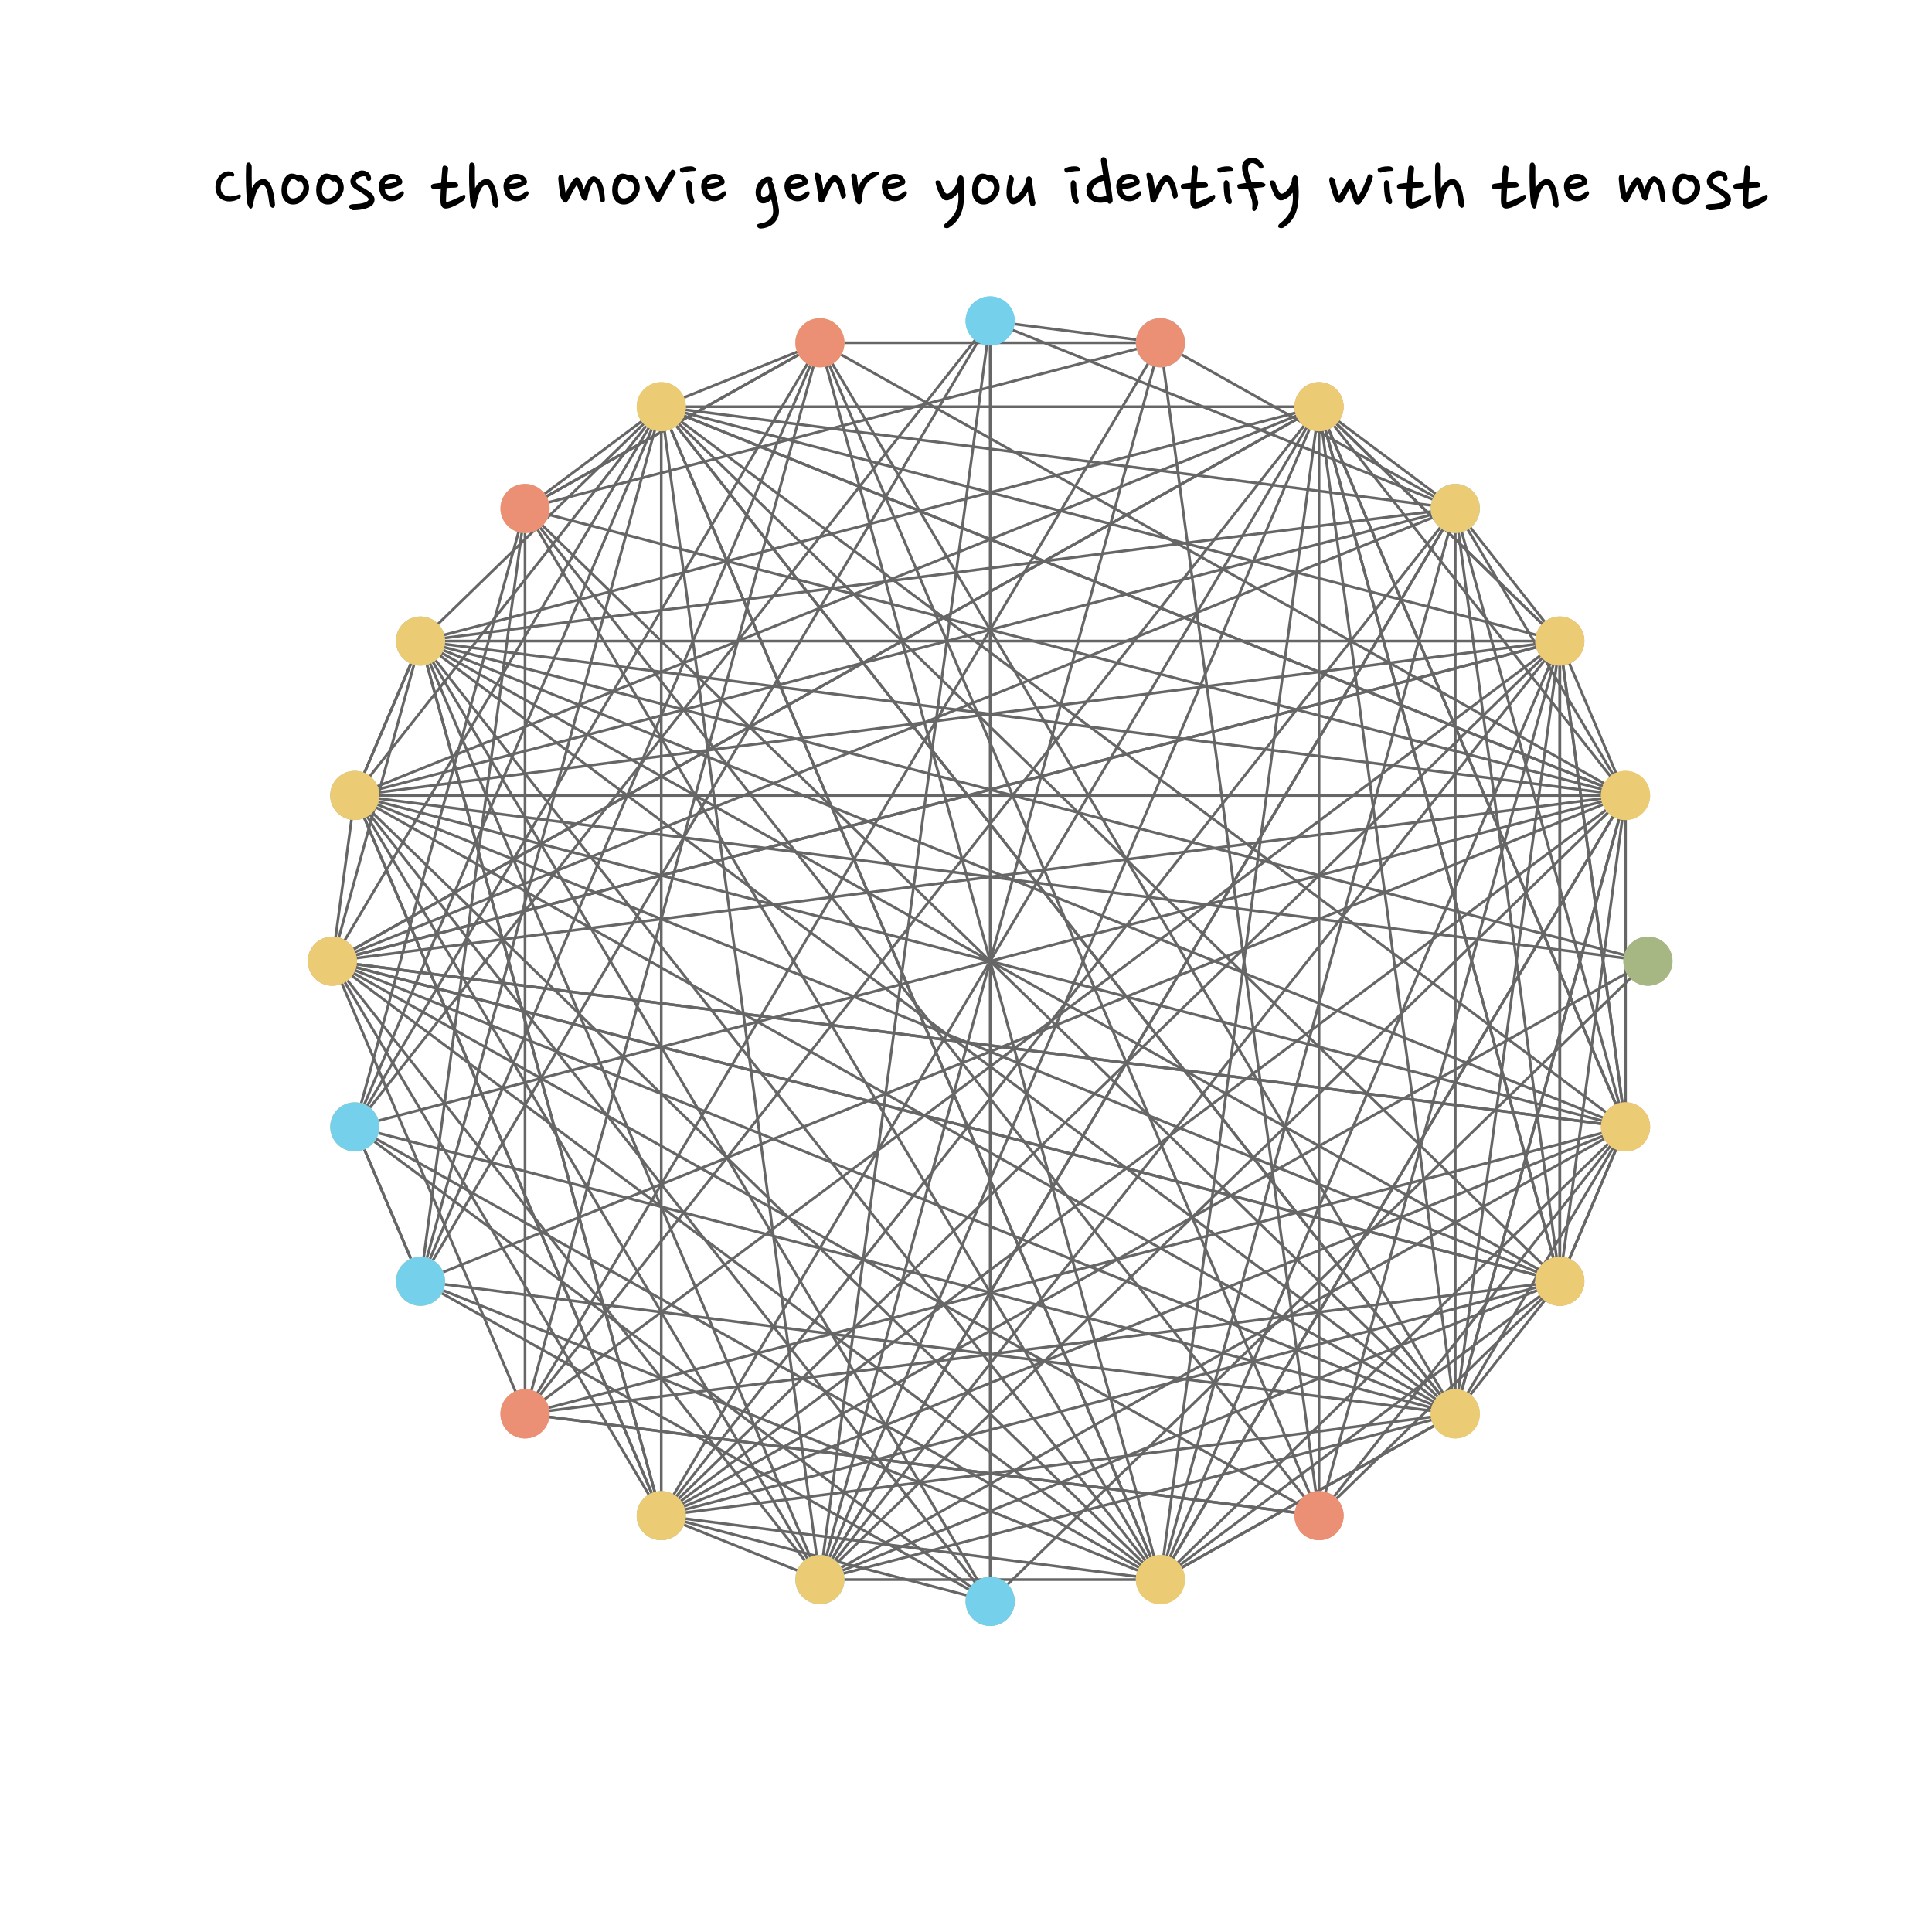<?xml version="1.0" encoding="utf-8" standalone="no"?>
<!DOCTYPE svg PUBLIC "-//W3C//DTD SVG 1.1//EN"
  "http://www.w3.org/Graphics/SVG/1.1/DTD/svg11.dtd">
<!-- Created with matplotlib (https://matplotlib.org/) -->
<svg height="720pt" version="1.1" viewBox="0 0 720 720" width="720pt" xmlns="http://www.w3.org/2000/svg" xmlns:xlink="http://www.w3.org/1999/xlink">
 <defs>
  <style type="text/css">
*{stroke-linecap:butt;stroke-linejoin:round;}
  </style>
 </defs>
 <g id="figure_1">
  <g id="patch_1">
   <path d="M 0 720 
L 720 720 
L 720 0 
L 0 0 
z
" style="fill:none;"/>
  </g>
  <g id="axes_1">
   <g id="LineCollection_1">
    <path clip-path="url(#pc8fef98924)" d="M 614.136 358.2 
L 246.432 564.83 
" style="fill:none;stroke:#666666;"/>
    <path clip-path="url(#pc8fef98924)" d="M 614.136 358.2 
L 156.706 238.902 
" style="fill:none;stroke:#666666;"/>
    <path clip-path="url(#pc8fef98924)" d="M 614.136 358.2 
L 132.216 296.447 
" style="fill:none;stroke:#666666;"/>
    <path clip-path="url(#pc8fef98924)" d="M 614.136 358.2 
L 369 596.795 
" style="fill:none;stroke:#666666;"/>
    <path clip-path="url(#pc8fef98924)" d="M 605.784 296.447 
L 432.446 588.665 
" style="fill:none;stroke:#666666;"/>
    <path clip-path="url(#pc8fef98924)" d="M 605.784 296.447 
L 542.338 526.912 
" style="fill:none;stroke:#666666;"/>
    <path clip-path="url(#pc8fef98924)" d="M 605.784 296.447 
L 305.554 127.735 
" style="fill:none;stroke:#666666;"/>
    <path clip-path="url(#pc8fef98924)" d="M 605.784 296.447 
L 246.432 151.57 
" style="fill:none;stroke:#666666;"/>
    <path clip-path="url(#pc8fef98924)" d="M 605.784 296.447 
L 195.662 189.488 
" style="fill:none;stroke:#666666;"/>
    <path clip-path="url(#pc8fef98924)" d="M 605.784 296.447 
L 132.216 419.953 
" style="fill:none;stroke:#666666;"/>
    <path clip-path="url(#pc8fef98924)" d="M 605.784 296.447 
L 156.706 477.498 
" style="fill:none;stroke:#666666;"/>
    <path clip-path="url(#pc8fef98924)" d="M 581.294 238.902 
L 491.568 151.57 
" style="fill:none;stroke:#666666;"/>
    <path clip-path="url(#pc8fef98924)" d="M 581.294 238.902 
L 581.294 477.498 
" style="fill:none;stroke:#666666;"/>
    <path clip-path="url(#pc8fef98924)" d="M 581.294 238.902 
L 605.784 419.953 
" style="fill:none;stroke:#666666;"/>
    <path clip-path="url(#pc8fef98924)" d="M 581.294 238.902 
L 491.568 564.83 
" style="fill:none;stroke:#666666;"/>
    <path clip-path="url(#pc8fef98924)" d="M 581.294 238.902 
L 123.864 358.2 
" style="fill:none;stroke:#666666;"/>
    <path clip-path="url(#pc8fef98924)" d="M 581.294 238.902 
L 195.662 526.912 
" style="fill:none;stroke:#666666;"/>
    <path clip-path="url(#pc8fef98924)" d="M 542.338 189.488 
L 305.554 588.665 
" style="fill:none;stroke:#666666;"/>
    <path clip-path="url(#pc8fef98924)" d="M 542.338 189.488 
L 432.446 127.735 
" style="fill:none;stroke:#666666;"/>
    <path clip-path="url(#pc8fef98924)" d="M 542.338 189.488 
L 369 119.605 
" style="fill:none;stroke:#666666;"/>
    <path clip-path="url(#pc8fef98924)" d="M 491.568 151.57 
L 491.568 564.83 
" style="fill:none;stroke:#666666;"/>
    <path clip-path="url(#pc8fef98924)" d="M 491.568 151.57 
L 581.294 477.498 
" style="fill:none;stroke:#666666;"/>
    <path clip-path="url(#pc8fef98924)" d="M 491.568 151.57 
L 605.784 419.953 
" style="fill:none;stroke:#666666;"/>
    <path clip-path="url(#pc8fef98924)" d="M 491.568 151.57 
L 123.864 358.2 
" style="fill:none;stroke:#666666;"/>
    <path clip-path="url(#pc8fef98924)" d="M 491.568 151.57 
L 195.662 526.912 
" style="fill:none;stroke:#666666;"/>
    <path clip-path="url(#pc8fef98924)" d="M 432.446 127.735 
L 305.554 588.665 
" style="fill:none;stroke:#666666;"/>
    <path clip-path="url(#pc8fef98924)" d="M 432.446 127.735 
L 369 119.605 
" style="fill:none;stroke:#666666;"/>
    <path clip-path="url(#pc8fef98924)" d="M 369 119.605 
L 305.554 588.665 
" style="fill:none;stroke:#666666;"/>
    <path clip-path="url(#pc8fef98924)" d="M 305.554 127.735 
L 432.446 588.665 
" style="fill:none;stroke:#666666;"/>
    <path clip-path="url(#pc8fef98924)" d="M 305.554 127.735 
L 542.338 526.912 
" style="fill:none;stroke:#666666;"/>
    <path clip-path="url(#pc8fef98924)" d="M 305.554 127.735 
L 246.432 151.57 
" style="fill:none;stroke:#666666;"/>
    <path clip-path="url(#pc8fef98924)" d="M 305.554 127.735 
L 195.662 189.488 
" style="fill:none;stroke:#666666;"/>
    <path clip-path="url(#pc8fef98924)" d="M 305.554 127.735 
L 132.216 419.953 
" style="fill:none;stroke:#666666;"/>
    <path clip-path="url(#pc8fef98924)" d="M 305.554 127.735 
L 156.706 477.498 
" style="fill:none;stroke:#666666;"/>
    <path clip-path="url(#pc8fef98924)" d="M 246.432 151.57 
L 432.446 588.665 
" style="fill:none;stroke:#666666;"/>
    <path clip-path="url(#pc8fef98924)" d="M 246.432 151.57 
L 542.338 526.912 
" style="fill:none;stroke:#666666;"/>
    <path clip-path="url(#pc8fef98924)" d="M 246.432 151.57 
L 195.662 189.488 
" style="fill:none;stroke:#666666;"/>
    <path clip-path="url(#pc8fef98924)" d="M 246.432 151.57 
L 132.216 419.953 
" style="fill:none;stroke:#666666;"/>
    <path clip-path="url(#pc8fef98924)" d="M 246.432 151.57 
L 156.706 477.498 
" style="fill:none;stroke:#666666;"/>
    <path clip-path="url(#pc8fef98924)" d="M 195.662 189.488 
L 432.446 588.665 
" style="fill:none;stroke:#666666;"/>
    <path clip-path="url(#pc8fef98924)" d="M 195.662 189.488 
L 542.338 526.912 
" style="fill:none;stroke:#666666;"/>
    <path clip-path="url(#pc8fef98924)" d="M 195.662 189.488 
L 132.216 419.953 
" style="fill:none;stroke:#666666;"/>
    <path clip-path="url(#pc8fef98924)" d="M 195.662 189.488 
L 156.706 477.498 
" style="fill:none;stroke:#666666;"/>
    <path clip-path="url(#pc8fef98924)" d="M 156.706 238.902 
L 246.432 564.83 
" style="fill:none;stroke:#666666;"/>
    <path clip-path="url(#pc8fef98924)" d="M 156.706 238.902 
L 369 596.795 
" style="fill:none;stroke:#666666;"/>
    <path clip-path="url(#pc8fef98924)" d="M 156.706 238.902 
L 132.216 296.447 
" style="fill:none;stroke:#666666;"/>
    <path clip-path="url(#pc8fef98924)" d="M 132.216 296.447 
L 246.432 564.83 
" style="fill:none;stroke:#666666;"/>
    <path clip-path="url(#pc8fef98924)" d="M 132.216 296.447 
L 369 596.795 
" style="fill:none;stroke:#666666;"/>
    <path clip-path="url(#pc8fef98924)" d="M 123.864 358.2 
L 491.568 564.83 
" style="fill:none;stroke:#666666;"/>
    <path clip-path="url(#pc8fef98924)" d="M 123.864 358.2 
L 581.294 477.498 
" style="fill:none;stroke:#666666;"/>
    <path clip-path="url(#pc8fef98924)" d="M 123.864 358.2 
L 605.784 419.953 
" style="fill:none;stroke:#666666;"/>
    <path clip-path="url(#pc8fef98924)" d="M 123.864 358.2 
L 195.662 526.912 
" style="fill:none;stroke:#666666;"/>
    <path clip-path="url(#pc8fef98924)" d="M 132.216 419.953 
L 432.446 588.665 
" style="fill:none;stroke:#666666;"/>
    <path clip-path="url(#pc8fef98924)" d="M 132.216 419.953 
L 542.338 526.912 
" style="fill:none;stroke:#666666;"/>
    <path clip-path="url(#pc8fef98924)" d="M 132.216 419.953 
L 156.706 477.498 
" style="fill:none;stroke:#666666;"/>
    <path clip-path="url(#pc8fef98924)" d="M 156.706 477.498 
L 432.446 588.665 
" style="fill:none;stroke:#666666;"/>
    <path clip-path="url(#pc8fef98924)" d="M 156.706 477.498 
L 542.338 526.912 
" style="fill:none;stroke:#666666;"/>
    <path clip-path="url(#pc8fef98924)" d="M 195.662 526.912 
L 581.294 477.498 
" style="fill:none;stroke:#666666;"/>
    <path clip-path="url(#pc8fef98924)" d="M 195.662 526.912 
L 605.784 419.953 
" style="fill:none;stroke:#666666;"/>
    <path clip-path="url(#pc8fef98924)" d="M 195.662 526.912 
L 491.568 564.83 
" style="fill:none;stroke:#666666;"/>
    <path clip-path="url(#pc8fef98924)" d="M 246.432 564.83 
L 369 596.795 
" style="fill:none;stroke:#666666;"/>
    <path clip-path="url(#pc8fef98924)" d="M 432.446 588.665 
L 542.338 526.912 
" style="fill:none;stroke:#666666;"/>
    <path clip-path="url(#pc8fef98924)" d="M 491.568 564.83 
L 581.294 477.498 
" style="fill:none;stroke:#666666;"/>
    <path clip-path="url(#pc8fef98924)" d="M 491.568 564.83 
L 605.784 419.953 
" style="fill:none;stroke:#666666;"/>
    <path clip-path="url(#pc8fef98924)" d="M 581.294 477.498 
L 605.784 419.953 
" style="fill:none;stroke:#666666;"/>
   </g>
   <g id="LineCollection_2">
    <path clip-path="url(#pc8fef98924)" d="M 605.784 296.447 
L 581.294 238.902 
" style="fill:none;stroke:#666666;"/>
    <path clip-path="url(#pc8fef98924)" d="M 605.784 296.447 
L 542.338 189.488 
" style="fill:none;stroke:#666666;"/>
    <path clip-path="url(#pc8fef98924)" d="M 605.784 296.447 
L 491.568 151.57 
" style="fill:none;stroke:#666666;"/>
    <path clip-path="url(#pc8fef98924)" d="M 605.784 296.447 
L 246.432 151.57 
" style="fill:none;stroke:#666666;"/>
    <path clip-path="url(#pc8fef98924)" d="M 605.784 296.447 
L 156.706 238.902 
" style="fill:none;stroke:#666666;"/>
    <path clip-path="url(#pc8fef98924)" d="M 605.784 296.447 
L 132.216 296.447 
" style="fill:none;stroke:#666666;"/>
    <path clip-path="url(#pc8fef98924)" d="M 605.784 296.447 
L 123.864 358.2 
" style="fill:none;stroke:#666666;"/>
    <path clip-path="url(#pc8fef98924)" d="M 605.784 296.447 
L 246.432 564.83 
" style="fill:none;stroke:#666666;"/>
    <path clip-path="url(#pc8fef98924)" d="M 605.784 296.447 
L 305.554 588.665 
" style="fill:none;stroke:#666666;"/>
    <path clip-path="url(#pc8fef98924)" d="M 605.784 296.447 
L 432.446 588.665 
" style="fill:none;stroke:#666666;"/>
    <path clip-path="url(#pc8fef98924)" d="M 605.784 296.447 
L 542.338 526.912 
" style="fill:none;stroke:#666666;"/>
    <path clip-path="url(#pc8fef98924)" d="M 605.784 296.447 
L 581.294 477.498 
" style="fill:none;stroke:#666666;"/>
    <path clip-path="url(#pc8fef98924)" d="M 605.784 296.447 
L 605.784 419.953 
" style="fill:none;stroke:#666666;"/>
    <path clip-path="url(#pc8fef98924)" d="M 581.294 238.902 
L 542.338 189.488 
" style="fill:none;stroke:#666666;"/>
    <path clip-path="url(#pc8fef98924)" d="M 581.294 238.902 
L 491.568 151.57 
" style="fill:none;stroke:#666666;"/>
    <path clip-path="url(#pc8fef98924)" d="M 581.294 238.902 
L 246.432 151.57 
" style="fill:none;stroke:#666666;"/>
    <path clip-path="url(#pc8fef98924)" d="M 581.294 238.902 
L 156.706 238.902 
" style="fill:none;stroke:#666666;"/>
    <path clip-path="url(#pc8fef98924)" d="M 581.294 238.902 
L 132.216 296.447 
" style="fill:none;stroke:#666666;"/>
    <path clip-path="url(#pc8fef98924)" d="M 581.294 238.902 
L 123.864 358.2 
" style="fill:none;stroke:#666666;"/>
    <path clip-path="url(#pc8fef98924)" d="M 581.294 238.902 
L 246.432 564.83 
" style="fill:none;stroke:#666666;"/>
    <path clip-path="url(#pc8fef98924)" d="M 581.294 238.902 
L 305.554 588.665 
" style="fill:none;stroke:#666666;"/>
    <path clip-path="url(#pc8fef98924)" d="M 581.294 238.902 
L 432.446 588.665 
" style="fill:none;stroke:#666666;"/>
    <path clip-path="url(#pc8fef98924)" d="M 581.294 238.902 
L 542.338 526.912 
" style="fill:none;stroke:#666666;"/>
    <path clip-path="url(#pc8fef98924)" d="M 581.294 238.902 
L 581.294 477.498 
" style="fill:none;stroke:#666666;"/>
    <path clip-path="url(#pc8fef98924)" d="M 581.294 238.902 
L 605.784 419.953 
" style="fill:none;stroke:#666666;"/>
    <path clip-path="url(#pc8fef98924)" d="M 542.338 189.488 
L 491.568 151.57 
" style="fill:none;stroke:#666666;"/>
    <path clip-path="url(#pc8fef98924)" d="M 542.338 189.488 
L 246.432 151.57 
" style="fill:none;stroke:#666666;"/>
    <path clip-path="url(#pc8fef98924)" d="M 542.338 189.488 
L 156.706 238.902 
" style="fill:none;stroke:#666666;"/>
    <path clip-path="url(#pc8fef98924)" d="M 542.338 189.488 
L 132.216 296.447 
" style="fill:none;stroke:#666666;"/>
    <path clip-path="url(#pc8fef98924)" d="M 542.338 189.488 
L 123.864 358.2 
" style="fill:none;stroke:#666666;"/>
    <path clip-path="url(#pc8fef98924)" d="M 542.338 189.488 
L 246.432 564.83 
" style="fill:none;stroke:#666666;"/>
    <path clip-path="url(#pc8fef98924)" d="M 542.338 189.488 
L 305.554 588.665 
" style="fill:none;stroke:#666666;"/>
    <path clip-path="url(#pc8fef98924)" d="M 542.338 189.488 
L 432.446 588.665 
" style="fill:none;stroke:#666666;"/>
    <path clip-path="url(#pc8fef98924)" d="M 542.338 189.488 
L 542.338 526.912 
" style="fill:none;stroke:#666666;"/>
    <path clip-path="url(#pc8fef98924)" d="M 542.338 189.488 
L 581.294 477.498 
" style="fill:none;stroke:#666666;"/>
    <path clip-path="url(#pc8fef98924)" d="M 542.338 189.488 
L 605.784 419.953 
" style="fill:none;stroke:#666666;"/>
    <path clip-path="url(#pc8fef98924)" d="M 491.568 151.57 
L 246.432 151.57 
" style="fill:none;stroke:#666666;"/>
    <path clip-path="url(#pc8fef98924)" d="M 491.568 151.57 
L 156.706 238.902 
" style="fill:none;stroke:#666666;"/>
    <path clip-path="url(#pc8fef98924)" d="M 491.568 151.57 
L 132.216 296.447 
" style="fill:none;stroke:#666666;"/>
    <path clip-path="url(#pc8fef98924)" d="M 491.568 151.57 
L 123.864 358.2 
" style="fill:none;stroke:#666666;"/>
    <path clip-path="url(#pc8fef98924)" d="M 491.568 151.57 
L 246.432 564.83 
" style="fill:none;stroke:#666666;"/>
    <path clip-path="url(#pc8fef98924)" d="M 491.568 151.57 
L 305.554 588.665 
" style="fill:none;stroke:#666666;"/>
    <path clip-path="url(#pc8fef98924)" d="M 491.568 151.57 
L 432.446 588.665 
" style="fill:none;stroke:#666666;"/>
    <path clip-path="url(#pc8fef98924)" d="M 491.568 151.57 
L 542.338 526.912 
" style="fill:none;stroke:#666666;"/>
    <path clip-path="url(#pc8fef98924)" d="M 491.568 151.57 
L 581.294 477.498 
" style="fill:none;stroke:#666666;"/>
    <path clip-path="url(#pc8fef98924)" d="M 491.568 151.57 
L 605.784 419.953 
" style="fill:none;stroke:#666666;"/>
    <path clip-path="url(#pc8fef98924)" d="M 432.446 127.735 
L 195.662 189.488 
" style="fill:none;stroke:#666666;"/>
    <path clip-path="url(#pc8fef98924)" d="M 432.446 127.735 
L 305.554 127.735 
" style="fill:none;stroke:#666666;"/>
    <path clip-path="url(#pc8fef98924)" d="M 432.446 127.735 
L 491.568 564.83 
" style="fill:none;stroke:#666666;"/>
    <path clip-path="url(#pc8fef98924)" d="M 432.446 127.735 
L 195.662 526.912 
" style="fill:none;stroke:#666666;"/>
    <path clip-path="url(#pc8fef98924)" d="M 369 119.605 
L 369 596.795 
" style="fill:none;stroke:#666666;"/>
    <path clip-path="url(#pc8fef98924)" d="M 369 119.605 
L 132.216 419.953 
" style="fill:none;stroke:#666666;"/>
    <path clip-path="url(#pc8fef98924)" d="M 369 119.605 
L 156.706 477.498 
" style="fill:none;stroke:#666666;"/>
    <path clip-path="url(#pc8fef98924)" d="M 305.554 127.735 
L 195.662 189.488 
" style="fill:none;stroke:#666666;"/>
    <path clip-path="url(#pc8fef98924)" d="M 305.554 127.735 
L 491.568 564.83 
" style="fill:none;stroke:#666666;"/>
    <path clip-path="url(#pc8fef98924)" d="M 305.554 127.735 
L 195.662 526.912 
" style="fill:none;stroke:#666666;"/>
    <path clip-path="url(#pc8fef98924)" d="M 246.432 151.57 
L 156.706 238.902 
" style="fill:none;stroke:#666666;"/>
    <path clip-path="url(#pc8fef98924)" d="M 246.432 151.57 
L 132.216 296.447 
" style="fill:none;stroke:#666666;"/>
    <path clip-path="url(#pc8fef98924)" d="M 246.432 151.57 
L 123.864 358.2 
" style="fill:none;stroke:#666666;"/>
    <path clip-path="url(#pc8fef98924)" d="M 246.432 151.57 
L 246.432 564.83 
" style="fill:none;stroke:#666666;"/>
    <path clip-path="url(#pc8fef98924)" d="M 246.432 151.57 
L 305.554 588.665 
" style="fill:none;stroke:#666666;"/>
    <path clip-path="url(#pc8fef98924)" d="M 246.432 151.57 
L 432.446 588.665 
" style="fill:none;stroke:#666666;"/>
    <path clip-path="url(#pc8fef98924)" d="M 246.432 151.57 
L 542.338 526.912 
" style="fill:none;stroke:#666666;"/>
    <path clip-path="url(#pc8fef98924)" d="M 246.432 151.57 
L 581.294 477.498 
" style="fill:none;stroke:#666666;"/>
    <path clip-path="url(#pc8fef98924)" d="M 246.432 151.57 
L 605.784 419.953 
" style="fill:none;stroke:#666666;"/>
    <path clip-path="url(#pc8fef98924)" d="M 195.662 189.488 
L 491.568 564.83 
" style="fill:none;stroke:#666666;"/>
    <path clip-path="url(#pc8fef98924)" d="M 195.662 189.488 
L 195.662 526.912 
" style="fill:none;stroke:#666666;"/>
    <path clip-path="url(#pc8fef98924)" d="M 156.706 238.902 
L 132.216 296.447 
" style="fill:none;stroke:#666666;"/>
    <path clip-path="url(#pc8fef98924)" d="M 156.706 238.902 
L 123.864 358.2 
" style="fill:none;stroke:#666666;"/>
    <path clip-path="url(#pc8fef98924)" d="M 156.706 238.902 
L 246.432 564.83 
" style="fill:none;stroke:#666666;"/>
    <path clip-path="url(#pc8fef98924)" d="M 156.706 238.902 
L 305.554 588.665 
" style="fill:none;stroke:#666666;"/>
    <path clip-path="url(#pc8fef98924)" d="M 156.706 238.902 
L 432.446 588.665 
" style="fill:none;stroke:#666666;"/>
    <path clip-path="url(#pc8fef98924)" d="M 156.706 238.902 
L 542.338 526.912 
" style="fill:none;stroke:#666666;"/>
    <path clip-path="url(#pc8fef98924)" d="M 156.706 238.902 
L 581.294 477.498 
" style="fill:none;stroke:#666666;"/>
    <path clip-path="url(#pc8fef98924)" d="M 156.706 238.902 
L 605.784 419.953 
" style="fill:none;stroke:#666666;"/>
    <path clip-path="url(#pc8fef98924)" d="M 132.216 296.447 
L 123.864 358.2 
" style="fill:none;stroke:#666666;"/>
    <path clip-path="url(#pc8fef98924)" d="M 132.216 296.447 
L 246.432 564.83 
" style="fill:none;stroke:#666666;"/>
    <path clip-path="url(#pc8fef98924)" d="M 132.216 296.447 
L 305.554 588.665 
" style="fill:none;stroke:#666666;"/>
    <path clip-path="url(#pc8fef98924)" d="M 132.216 296.447 
L 432.446 588.665 
" style="fill:none;stroke:#666666;"/>
    <path clip-path="url(#pc8fef98924)" d="M 132.216 296.447 
L 542.338 526.912 
" style="fill:none;stroke:#666666;"/>
    <path clip-path="url(#pc8fef98924)" d="M 132.216 296.447 
L 581.294 477.498 
" style="fill:none;stroke:#666666;"/>
    <path clip-path="url(#pc8fef98924)" d="M 132.216 296.447 
L 605.784 419.953 
" style="fill:none;stroke:#666666;"/>
    <path clip-path="url(#pc8fef98924)" d="M 123.864 358.2 
L 246.432 564.83 
" style="fill:none;stroke:#666666;"/>
    <path clip-path="url(#pc8fef98924)" d="M 123.864 358.2 
L 305.554 588.665 
" style="fill:none;stroke:#666666;"/>
    <path clip-path="url(#pc8fef98924)" d="M 123.864 358.2 
L 432.446 588.665 
" style="fill:none;stroke:#666666;"/>
    <path clip-path="url(#pc8fef98924)" d="M 123.864 358.2 
L 542.338 526.912 
" style="fill:none;stroke:#666666;"/>
    <path clip-path="url(#pc8fef98924)" d="M 123.864 358.2 
L 581.294 477.498 
" style="fill:none;stroke:#666666;"/>
    <path clip-path="url(#pc8fef98924)" d="M 123.864 358.2 
L 605.784 419.953 
" style="fill:none;stroke:#666666;"/>
    <path clip-path="url(#pc8fef98924)" d="M 132.216 419.953 
L 369 596.795 
" style="fill:none;stroke:#666666;"/>
    <path clip-path="url(#pc8fef98924)" d="M 132.216 419.953 
L 156.706 477.498 
" style="fill:none;stroke:#666666;"/>
    <path clip-path="url(#pc8fef98924)" d="M 156.706 477.498 
L 369 596.795 
" style="fill:none;stroke:#666666;"/>
    <path clip-path="url(#pc8fef98924)" d="M 195.662 526.912 
L 491.568 564.83 
" style="fill:none;stroke:#666666;"/>
    <path clip-path="url(#pc8fef98924)" d="M 246.432 564.83 
L 305.554 588.665 
" style="fill:none;stroke:#666666;"/>
    <path clip-path="url(#pc8fef98924)" d="M 246.432 564.83 
L 432.446 588.665 
" style="fill:none;stroke:#666666;"/>
    <path clip-path="url(#pc8fef98924)" d="M 246.432 564.83 
L 542.338 526.912 
" style="fill:none;stroke:#666666;"/>
    <path clip-path="url(#pc8fef98924)" d="M 246.432 564.83 
L 581.294 477.498 
" style="fill:none;stroke:#666666;"/>
    <path clip-path="url(#pc8fef98924)" d="M 246.432 564.83 
L 605.784 419.953 
" style="fill:none;stroke:#666666;"/>
    <path clip-path="url(#pc8fef98924)" d="M 305.554 588.665 
L 432.446 588.665 
" style="fill:none;stroke:#666666;"/>
    <path clip-path="url(#pc8fef98924)" d="M 305.554 588.665 
L 542.338 526.912 
" style="fill:none;stroke:#666666;"/>
    <path clip-path="url(#pc8fef98924)" d="M 305.554 588.665 
L 581.294 477.498 
" style="fill:none;stroke:#666666;"/>
    <path clip-path="url(#pc8fef98924)" d="M 305.554 588.665 
L 605.784 419.953 
" style="fill:none;stroke:#666666;"/>
    <path clip-path="url(#pc8fef98924)" d="M 432.446 588.665 
L 542.338 526.912 
" style="fill:none;stroke:#666666;"/>
    <path clip-path="url(#pc8fef98924)" d="M 432.446 588.665 
L 581.294 477.498 
" style="fill:none;stroke:#666666;"/>
    <path clip-path="url(#pc8fef98924)" d="M 432.446 588.665 
L 605.784 419.953 
" style="fill:none;stroke:#666666;"/>
    <path clip-path="url(#pc8fef98924)" d="M 542.338 526.912 
L 581.294 477.498 
" style="fill:none;stroke:#666666;"/>
    <path clip-path="url(#pc8fef98924)" d="M 542.338 526.912 
L 605.784 419.953 
" style="fill:none;stroke:#666666;"/>
    <path clip-path="url(#pc8fef98924)" d="M 581.294 477.498 
L 605.784 419.953 
" style="fill:none;stroke:#666666;"/>
   </g>
   <g id="PathCollection_1">
    <defs>
     <path d="M 0 8.66 
C 2.297 8.66 4.5 7.748 6.124 6.124 
C 7.748 4.5 8.66 2.297 8.66 0 
C 8.66 -2.297 7.748 -4.5 6.124 -6.124 
C 4.5 -7.748 2.297 -8.66 0 -8.66 
C -2.297 -8.66 -4.5 -7.748 -6.124 -6.124 
C -7.748 -4.5 -8.66 -2.297 -8.66 0 
C -8.66 2.297 -7.748 4.5 -6.124 6.124 
C -4.5 7.748 -2.297 8.66 0 8.66 
z
" id="C0_0_e6eb4185d9"/>
    </defs>
    <g clip-path="url(#pc8fef98924)">
     <use style="fill:#a6b784;stroke:#a6b784;" x="614.136" xlink:href="#C0_0_e6eb4185d9" y="358.2"/>
    </g>
    <g clip-path="url(#pc8fef98924)">
     <use style="fill:#ebcb74;stroke:#ebcb74;" x="605.784" xlink:href="#C0_0_e6eb4185d9" y="296.447"/>
    </g>
    <g clip-path="url(#pc8fef98924)">
     <use style="fill:#eb9074;stroke:#eb9074;" x="581.294" xlink:href="#C0_0_e6eb4185d9" y="238.902"/>
    </g>
    <g clip-path="url(#pc8fef98924)">
     <use style="fill:#74d0eb;stroke:#74d0eb;" x="542.338" xlink:href="#C0_0_e6eb4185d9" y="189.488"/>
    </g>
    <g clip-path="url(#pc8fef98924)">
     <use style="fill:#eb9074;stroke:#eb9074;" x="491.568" xlink:href="#C0_0_e6eb4185d9" y="151.57"/>
    </g>
    <g clip-path="url(#pc8fef98924)">
     <use style="fill:#74d0eb;stroke:#74d0eb;" x="432.446" xlink:href="#C0_0_e6eb4185d9" y="127.735"/>
    </g>
    <g clip-path="url(#pc8fef98924)">
     <use style="fill:#74d0eb;stroke:#74d0eb;" x="369" xlink:href="#C0_0_e6eb4185d9" y="119.605"/>
    </g>
    <g clip-path="url(#pc8fef98924)">
     <use style="fill:#ebcb74;stroke:#ebcb74;" x="305.554" xlink:href="#C0_0_e6eb4185d9" y="127.735"/>
    </g>
    <g clip-path="url(#pc8fef98924)">
     <use style="fill:#ebcb74;stroke:#ebcb74;" x="246.432" xlink:href="#C0_0_e6eb4185d9" y="151.57"/>
    </g>
    <g clip-path="url(#pc8fef98924)">
     <use style="fill:#ebcb74;stroke:#ebcb74;" x="195.662" xlink:href="#C0_0_e6eb4185d9" y="189.488"/>
    </g>
    <g clip-path="url(#pc8fef98924)">
     <use style="fill:#a6b784;stroke:#a6b784;" x="156.706" xlink:href="#C0_0_e6eb4185d9" y="238.902"/>
    </g>
    <g clip-path="url(#pc8fef98924)">
     <use style="fill:#a6b784;stroke:#a6b784;" x="132.216" xlink:href="#C0_0_e6eb4185d9" y="296.447"/>
    </g>
    <g clip-path="url(#pc8fef98924)">
     <use style="fill:#eb9074;stroke:#eb9074;" x="123.864" xlink:href="#C0_0_e6eb4185d9" y="358.2"/>
    </g>
    <g clip-path="url(#pc8fef98924)">
     <use style="fill:#ebcb74;stroke:#ebcb74;" x="132.216" xlink:href="#C0_0_e6eb4185d9" y="419.953"/>
    </g>
    <g clip-path="url(#pc8fef98924)">
     <use style="fill:#ebcb74;stroke:#ebcb74;" x="156.706" xlink:href="#C0_0_e6eb4185d9" y="477.498"/>
    </g>
    <g clip-path="url(#pc8fef98924)">
     <use style="fill:#eb9074;stroke:#eb9074;" x="195.662" xlink:href="#C0_0_e6eb4185d9" y="526.912"/>
    </g>
    <g clip-path="url(#pc8fef98924)">
     <use style="fill:#a6b784;stroke:#a6b784;" x="246.432" xlink:href="#C0_0_e6eb4185d9" y="564.83"/>
    </g>
    <g clip-path="url(#pc8fef98924)">
     <use style="fill:#74d0eb;stroke:#74d0eb;" x="305.554" xlink:href="#C0_0_e6eb4185d9" y="588.665"/>
    </g>
    <g clip-path="url(#pc8fef98924)">
     <use style="fill:#a6b784;stroke:#a6b784;" x="369" xlink:href="#C0_0_e6eb4185d9" y="596.795"/>
    </g>
    <g clip-path="url(#pc8fef98924)">
     <use style="fill:#ebcb74;stroke:#ebcb74;" x="432.446" xlink:href="#C0_0_e6eb4185d9" y="588.665"/>
    </g>
    <g clip-path="url(#pc8fef98924)">
     <use style="fill:#eb9074;stroke:#eb9074;" x="491.568" xlink:href="#C0_0_e6eb4185d9" y="564.83"/>
    </g>
    <g clip-path="url(#pc8fef98924)">
     <use style="fill:#ebcb74;stroke:#ebcb74;" x="542.338" xlink:href="#C0_0_e6eb4185d9" y="526.912"/>
    </g>
    <g clip-path="url(#pc8fef98924)">
     <use style="fill:#eb9074;stroke:#eb9074;" x="581.294" xlink:href="#C0_0_e6eb4185d9" y="477.498"/>
    </g>
    <g clip-path="url(#pc8fef98924)">
     <use style="fill:#eb9074;stroke:#eb9074;" x="605.784" xlink:href="#C0_0_e6eb4185d9" y="419.953"/>
    </g>
   </g>
   <g id="PathCollection_2">
    <defs>
     <path d="M 0 8.66 
C 2.297 8.66 4.5 7.748 6.124 6.124 
C 7.748 4.5 8.66 2.297 8.66 0 
C 8.66 -2.297 7.748 -4.5 6.124 -6.124 
C 4.5 -7.748 2.297 -8.66 0 -8.66 
C -2.297 -8.66 -4.5 -7.748 -6.124 -6.124 
C -7.748 -4.5 -8.66 -2.297 -8.66 0 
C -8.66 2.297 -7.748 4.5 -6.124 6.124 
C -4.5 7.748 -2.297 8.66 0 8.66 
z
" id="C1_0_b1cd32ec70"/>
    </defs>
    <g clip-path="url(#pc8fef98924)">
     <use style="fill:#a6b784;stroke:#a6b784;" x="614.136" xlink:href="#C1_0_b1cd32ec70" y="358.2"/>
    </g>
    <g clip-path="url(#pc8fef98924)">
     <use style="fill:#ebcb74;stroke:#ebcb74;" x="605.784" xlink:href="#C1_0_b1cd32ec70" y="296.447"/>
    </g>
    <g clip-path="url(#pc8fef98924)">
     <use style="fill:#ebcb74;stroke:#ebcb74;" x="581.294" xlink:href="#C1_0_b1cd32ec70" y="238.902"/>
    </g>
    <g clip-path="url(#pc8fef98924)">
     <use style="fill:#ebcb74;stroke:#ebcb74;" x="542.338" xlink:href="#C1_0_b1cd32ec70" y="189.488"/>
    </g>
    <g clip-path="url(#pc8fef98924)">
     <use style="fill:#ebcb74;stroke:#ebcb74;" x="491.568" xlink:href="#C1_0_b1cd32ec70" y="151.57"/>
    </g>
    <g clip-path="url(#pc8fef98924)">
     <use style="fill:#eb9074;stroke:#eb9074;" x="432.446" xlink:href="#C1_0_b1cd32ec70" y="127.735"/>
    </g>
    <g clip-path="url(#pc8fef98924)">
     <use style="fill:#74d0eb;stroke:#74d0eb;" x="369" xlink:href="#C1_0_b1cd32ec70" y="119.605"/>
    </g>
    <g clip-path="url(#pc8fef98924)">
     <use style="fill:#eb9074;stroke:#eb9074;" x="305.554" xlink:href="#C1_0_b1cd32ec70" y="127.735"/>
    </g>
    <g clip-path="url(#pc8fef98924)">
     <use style="fill:#ebcb74;stroke:#ebcb74;" x="246.432" xlink:href="#C1_0_b1cd32ec70" y="151.57"/>
    </g>
    <g clip-path="url(#pc8fef98924)">
     <use style="fill:#eb9074;stroke:#eb9074;" x="195.662" xlink:href="#C1_0_b1cd32ec70" y="189.488"/>
    </g>
    <g clip-path="url(#pc8fef98924)">
     <use style="fill:#ebcb74;stroke:#ebcb74;" x="156.706" xlink:href="#C1_0_b1cd32ec70" y="238.902"/>
    </g>
    <g clip-path="url(#pc8fef98924)">
     <use style="fill:#ebcb74;stroke:#ebcb74;" x="132.216" xlink:href="#C1_0_b1cd32ec70" y="296.447"/>
    </g>
    <g clip-path="url(#pc8fef98924)">
     <use style="fill:#ebcb74;stroke:#ebcb74;" x="123.864" xlink:href="#C1_0_b1cd32ec70" y="358.2"/>
    </g>
    <g clip-path="url(#pc8fef98924)">
     <use style="fill:#74d0eb;stroke:#74d0eb;" x="132.216" xlink:href="#C1_0_b1cd32ec70" y="419.953"/>
    </g>
    <g clip-path="url(#pc8fef98924)">
     <use style="fill:#74d0eb;stroke:#74d0eb;" x="156.706" xlink:href="#C1_0_b1cd32ec70" y="477.498"/>
    </g>
    <g clip-path="url(#pc8fef98924)">
     <use style="fill:#eb9074;stroke:#eb9074;" x="195.662" xlink:href="#C1_0_b1cd32ec70" y="526.912"/>
    </g>
    <g clip-path="url(#pc8fef98924)">
     <use style="fill:#ebcb74;stroke:#ebcb74;" x="246.432" xlink:href="#C1_0_b1cd32ec70" y="564.83"/>
    </g>
    <g clip-path="url(#pc8fef98924)">
     <use style="fill:#ebcb74;stroke:#ebcb74;" x="305.554" xlink:href="#C1_0_b1cd32ec70" y="588.665"/>
    </g>
    <g clip-path="url(#pc8fef98924)">
     <use style="fill:#74d0eb;stroke:#74d0eb;" x="369" xlink:href="#C1_0_b1cd32ec70" y="596.795"/>
    </g>
    <g clip-path="url(#pc8fef98924)">
     <use style="fill:#ebcb74;stroke:#ebcb74;" x="432.446" xlink:href="#C1_0_b1cd32ec70" y="588.665"/>
    </g>
    <g clip-path="url(#pc8fef98924)">
     <use style="fill:#eb9074;stroke:#eb9074;" x="491.568" xlink:href="#C1_0_b1cd32ec70" y="564.83"/>
    </g>
    <g clip-path="url(#pc8fef98924)">
     <use style="fill:#ebcb74;stroke:#ebcb74;" x="542.338" xlink:href="#C1_0_b1cd32ec70" y="526.912"/>
    </g>
    <g clip-path="url(#pc8fef98924)">
     <use style="fill:#ebcb74;stroke:#ebcb74;" x="581.294" xlink:href="#C1_0_b1cd32ec70" y="477.498"/>
    </g>
    <g clip-path="url(#pc8fef98924)">
     <use style="fill:#ebcb74;stroke:#ebcb74;" x="605.784" xlink:href="#C1_0_b1cd32ec70" y="419.953"/>
    </g>
   </g>
   <g id="text_1">
    <!-- Choose the movie genre you identify with the most -->
    <defs>
     <path d="M 24.797 49.094 
Q 25.203 48.594 25.25 47.844 
Q 25.297 47.094 25 46.594 
Q 24.5 45.5 23.297 45.797 
Q 21.203 46.297 18.891 46.188 
Q 16.594 46.094 14.297 44.406 
Q 12 42.703 10.703 39.453 
Q 9.406 36.203 9.406 32.703 
Q 9.406 29.297 11.047 26.844 
Q 12.703 24.406 15.297 23.297 
Q 16.906 22.594 18.906 22.5 
Q 20.906 22.406 22.953 22.656 
Q 25 22.906 27 23.453 
Q 29 24 30.797 24.703 
Q 31.406 24.906 31.953 24.594 
Q 32.5 24.297 32.703 23.797 
Q 33.203 22.5 32.203 21.203 
Q 31 19.906 29 18.906 
Q 27 17.906 24.594 17.297 
Q 22.203 16.703 19.703 16.641 
Q 17.203 16.594 15 17.203 
Q 11.906 18 9.75 19.547 
Q 7.594 21.094 6.188 23.141 
Q 4.797 25.203 4.094 27.547 
Q 3.406 29.906 3.297 32.406 
Q 3.094 38.406 5.641 43.203 
Q 8.203 48 12.797 50.297 
Q 16.203 52 19.641 51.641 
Q 23.094 51.297 24.797 49.094 
z
" id="NanumPen-Regular-67"/>
     <path d="M 11.094 56.797 
Q 11.094 54.406 11.047 51.406 
Q 11 48.406 11.047 45.203 
Q 11.094 42 11.141 38.594 
Q 11.203 35.203 11.297 32.094 
Q 12.297 34.094 13.688 36.047 
Q 15.094 38 16.844 39.5 
Q 18.594 41 20.547 41.891 
Q 22.5 42.797 24.797 42.797 
Q 27.297 42.797 29.25 41.188 
Q 31.203 39.594 32.641 36.938 
Q 34.094 34.297 35.094 31.047 
Q 36.094 27.797 36.75 24.438 
Q 37.406 21.094 37.703 18.047 
Q 38 15 38.203 12.797 
Q 38.203 11.203 37.391 10.203 
Q 36.594 9.203 35.5 9.203 
Q 34.703 9.203 33.547 10.25 
Q 32.406 11.297 31.906 12.797 
Q 31.594 14 31.297 16.297 
Q 31 18.594 30.594 21.25 
Q 30.203 23.906 29.594 26.594 
Q 29 29.297 28.141 31.438 
Q 27.297 33.594 26.094 34.797 
Q 24.906 36 23.297 35.703 
Q 20.797 35.203 18.938 32.203 
Q 17.094 29.203 15.75 25.391 
Q 14.406 21.594 13.547 17.688 
Q 12.703 13.797 12.297 11.406 
Q 11.906 9.594 11.25 8.938 
Q 10.594 8.297 9.797 8.297 
Q 9 8.297 8.344 9.094 
Q 7.703 9.906 7.141 11.047 
Q 6.594 12.203 6.188 13.453 
Q 5.797 14.703 5.703 15.594 
Q 5.203 21 4.891 25.953 
Q 4.594 30.906 4.438 35.906 
Q 4.297 40.906 4.297 46.156 
Q 4.297 51.406 4.5 57.406 
Q 4.5 62.406 8.094 61.906 
Q 9.297 61.703 10.188 60.141 
Q 11.094 58.594 11.094 56.797 
z
" id="NanumPen-Regular-104"/>
     <path d="M 27.094 47.406 
Q 30.094 46.297 32.141 44.094 
Q 34.203 41.906 35.297 39.156 
Q 36.406 36.406 36.547 33.5 
Q 36.703 30.594 35.906 28.094 
Q 34.797 25.297 33.094 22.594 
Q 31.406 19.906 29.203 17.797 
Q 27 15.703 24.203 14.391 
Q 21.406 13.094 18 13.094 
Q 13.906 13.094 11.094 15 
Q 8.297 16.906 6.688 19.906 
Q 5.094 22.906 4.641 26.703 
Q 4.203 30.5 4.797 34.297 
Q 5.203 37.094 6.141 39.75 
Q 7.094 42.406 8.594 44.453 
Q 10.094 46.5 12.047 47.797 
Q 14 49.094 16.5 49.094 
Q 17.906 49.094 20 48.547 
Q 22.094 48 23.906 47 
Q 25.203 48.203 27.094 47.406 
z
M 23.297 40.094 
Q 22.203 40.797 20.75 41.938 
Q 19.297 43.094 18.203 43.094 
Q 17 43.094 15.844 42 
Q 14.703 40.906 13.844 39.453 
Q 13 38 12.391 36.5 
Q 11.797 35 11.594 34.094 
Q 11.297 32.594 11.188 30.5 
Q 11.094 28.406 11.5 26.344 
Q 11.906 24.297 13.047 22.641 
Q 14.203 21 16.5 20.297 
Q 17.906 19.906 19.797 20.344 
Q 21.703 20.797 23.547 22 
Q 25.406 23.203 27.047 25.203 
Q 28.703 27.203 29.594 29.797 
Q 30.594 32.703 29.641 35.844 
Q 28.703 39 25.797 40.406 
Q 25.094 39.906 24.391 39.906 
Q 23.703 39.906 23.297 40.094 
z
" id="NanumPen-Regular-111"/>
     <path d="M 22.797 42.406 
Q 22.594 43.5 22.391 44.5 
Q 22.203 45.5 21.406 45.797 
Q 19.703 46.297 17.797 45.891 
Q 15.906 45.5 14.297 44.641 
Q 12.703 43.797 11.594 42.75 
Q 10.5 41.703 10.406 40.906 
Q 10.094 39.406 11.188 38 
Q 12.297 36.594 14.406 35.203 
Q 17.906 33.094 21.703 30.891 
Q 25.5 28.703 28.094 26.406 
Q 30.703 24.094 31.641 21.344 
Q 32.594 18.594 31.203 15.094 
Q 30.094 12.406 27.094 10.703 
Q 24.094 9 20.5 8.047 
Q 16.906 7.094 13.297 6.75 
Q 9.703 6.406 7.203 6.406 
Q 6.594 6.406 5.75 6.844 
Q 4.906 7.297 4.156 7.891 
Q 3.406 8.5 2.844 9.141 
Q 2.297 9.797 2.297 10.297 
Q 2.297 12.094 3.891 12.797 
Q 5.5 13.5 7.203 13.5 
Q 9.594 13.5 12.344 13.75 
Q 15.094 14 17.594 14.547 
Q 20.094 15.094 22.094 16 
Q 24.094 16.906 24.906 18.297 
Q 25.594 19.5 24.047 21.141 
Q 22.5 22.797 19.953 24.594 
Q 17.406 26.406 14.453 28.094 
Q 11.5 29.797 9.406 31.203 
Q 7.297 32.594 5.797 34.547 
Q 4.297 36.5 3.906 39.406 
Q 3.797 42 5 44.391 
Q 6.203 46.797 8.141 48.641 
Q 10.094 50.5 12.594 51.594 
Q 15.094 52.703 17.594 52.703 
Q 21.906 52.5 24.703 50.344 
Q 27.5 48.203 28 44 
Q 28 42.594 27.547 41.688 
Q 27.094 40.797 26 40.594 
Q 24.594 40.406 23.75 40.953 
Q 22.906 41.5 22.797 42.406 
z
" id="NanumPen-Regular-115"/>
     <path d="M 28.297 36 
Q 24.406 33.703 19.906 32.453 
Q 15.406 31.203 10.203 31.203 
Q 10.406 27.703 12.203 25.641 
Q 14 23.594 16.703 23.203 
Q 18.297 23 19.938 23.297 
Q 21.594 23.594 23.047 24.25 
Q 24.5 24.906 25.703 25.703 
Q 26.906 26.5 27.797 27.297 
Q 28.703 28.094 29.703 28.344 
Q 30.703 28.594 31.203 28.406 
Q 32.594 27.906 32.203 25.406 
Q 30.594 22.203 27.594 19.953 
Q 24.594 17.703 20.906 17.094 
Q 17.703 16.5 14.297 17.391 
Q 10.906 18.297 8.203 20.906 
Q 5.906 23.203 4.703 26.297 
Q 3.5 29.406 3.203 32.703 
Q 2.906 35.797 3.75 38.594 
Q 4.594 41.406 6.391 43.547 
Q 8.203 45.703 10.891 47.094 
Q 13.594 48.5 17.203 48.703 
Q 21.5 49 25 47.094 
Q 28.5 45.203 29.906 41.797 
Q 30.703 39.906 30.344 38.5 
Q 30 37.094 28.297 36 
z
M 16.797 42.797 
Q 15.797 42.594 14.641 42.094 
Q 13.5 41.594 12.547 40.844 
Q 11.594 40.094 10.844 39.141 
Q 10.094 38.203 10 37 
Q 11.703 37 13.75 37.297 
Q 15.797 37.594 17.75 38.047 
Q 19.703 38.5 21.344 39.094 
Q 23 39.703 24.094 40.406 
Q 23.297 42.297 21.141 42.75 
Q 19 43.203 16.797 42.797 
z
" id="NanumPen-Regular-101"/>
     <path id="NanumPen-Regular-32"/>
     <path d="M 26.797 39.297 
Q 28.703 39.406 30.594 38.406 
Q 32.5 37.406 32.5 35.297 
Q 32.297 33.594 30.641 33.141 
Q 29 32.703 28 32.703 
Q 26 32.703 23.703 32.594 
Q 21.406 32.5 19 32.297 
Q 18.797 29 18.641 26.094 
Q 18.5 23.203 18.391 20.953 
Q 18.297 18.703 18.297 17.297 
Q 18.297 15.906 18.406 15.797 
Q 20.594 16.203 23.141 17.141 
Q 25.703 18.094 28.25 19.25 
Q 30.797 20.406 33.25 21.656 
Q 35.703 22.906 37.906 24 
Q 38.906 24.5 39.75 24.297 
Q 40.594 24.094 40.797 23.406 
Q 41 22.297 40.5 20.688 
Q 40 19.094 38.703 17.797 
Q 37.203 16.594 34.75 15.047 
Q 32.297 13.5 29.5 12.094 
Q 26.703 10.703 23.844 9.641 
Q 21 8.594 18.797 8.406 
Q 15.5 8.094 13.797 10.188 
Q 12.094 12.297 11.906 15.5 
Q 11.703 18.703 11.844 22.891 
Q 12 27.094 12.203 31.797 
Q 10.297 31.594 8.547 31.438 
Q 6.797 31.297 5.203 31.094 
Q 3.906 31.094 2.344 31.688 
Q 0.797 32.297 0.797 34 
Q 0.797 34.594 1.297 35.594 
Q 1.797 36.594 3.5 37.094 
Q 7.594 37.797 12.594 38.297 
Q 12.906 43 13.297 47.391 
Q 13.703 51.797 14 55.406 
Q 14.094 56.594 14.688 57.5 
Q 15.297 58.406 16 58.406 
Q 17.703 58.5 19.25 57.547 
Q 20.797 56.594 20.797 55.406 
Q 20.406 52 20.047 47.703 
Q 19.703 43.406 19.406 38.906 
Q 21.406 39.094 23.25 39.141 
Q 25.094 39.203 26.797 39.297 
z
" id="NanumPen-Regular-116"/>
     <path d="M 10.094 44.797 
Q 10.203 43.203 10.453 40.844 
Q 10.703 38.5 11 35.953 
Q 11.297 33.406 11.641 30.906 
Q 12 28.406 12.297 26.297 
Q 13.406 28.5 15 31.703 
Q 16.594 34.906 18.344 37.844 
Q 20.094 40.797 21.938 42.844 
Q 23.797 44.906 25.297 44.906 
Q 26.906 44.906 28.25 43.344 
Q 29.594 41.797 30.594 39.594 
Q 31.594 37.406 32.344 34.906 
Q 33.094 32.406 33.594 30.5 
Q 34 31.797 34.641 33.438 
Q 35.297 35.094 36.047 36.844 
Q 36.797 38.594 37.75 40.297 
Q 38.703 42 39.797 43.297 
Q 41.094 44.703 42.594 45.344 
Q 44.094 46 44.797 46 
Q 45.703 46 46.953 45.453 
Q 48.203 44.906 49.5 44 
Q 50.797 43.094 51.938 41.844 
Q 53.094 40.594 53.797 39.297 
Q 55.203 36.594 56.047 33.391 
Q 56.906 30.203 57.297 27.297 
Q 57.703 24.406 57.844 22.156 
Q 58 19.906 58.094 19 
Q 58.094 17.703 57.797 17.047 
Q 57.5 16.406 56.703 16 
Q 55.594 15.5 54.797 15.641 
Q 54 15.797 53.5 16.297 
Q 53 16.797 52.703 17.438 
Q 52.406 18.094 52.297 18.594 
Q 52 20.906 51.641 23.297 
Q 51.297 25.703 50.891 27.953 
Q 50.5 30.203 49.953 32.141 
Q 49.406 34.094 48.797 35.594 
Q 48.594 36 48.141 36.641 
Q 47.703 37.297 47.141 37.891 
Q 46.594 38.5 46.094 38.891 
Q 45.594 39.297 45.406 39.406 
Q 44.406 39.406 43.297 37.547 
Q 42.203 35.703 41.203 33.094 
Q 40.203 30.5 39.344 27.641 
Q 38.5 24.797 38.094 22.797 
Q 38.094 20.203 37.094 18.953 
Q 36.094 17.703 35 17.703 
Q 33.906 17.703 32.656 18.547 
Q 31.406 19.406 31 20.5 
Q 30.406 22.094 29.703 24.094 
Q 29 26.094 28.25 28.188 
Q 27.5 30.297 26.75 32.297 
Q 26 34.297 25.297 35.906 
Q 23.906 34 22.547 31.703 
Q 21.203 29.406 19.953 27 
Q 18.703 24.594 17.547 22.25 
Q 16.406 19.906 15.406 18.094 
Q 14.703 17 13.891 16.141 
Q 13.094 15.297 12 15.297 
Q 11.203 15.297 10.297 16.047 
Q 9.406 16.797 8.594 17.891 
Q 7.797 19 7.141 20.391 
Q 6.5 21.797 6.203 23.203 
Q 5.406 27.5 4.844 32.641 
Q 4.297 37.797 3.797 42.703 
Q 3.703 44.406 4.25 45.844 
Q 4.797 47.297 6.406 47.797 
Q 8.094 48.094 9 47.297 
Q 9.906 46.5 10.094 44.797 
z
" id="NanumPen-Regular-109"/>
     <path d="M 37.797 48.797 
Q 36.203 46.094 34.594 43.5 
Q 33 40.906 31.141 37.547 
Q 29.297 34.203 26.891 29.797 
Q 24.5 25.406 21.297 19.094 
Q 20.5 17.594 19.703 16.688 
Q 18.906 15.797 17.797 15.797 
Q 16.297 15.797 15.438 16.641 
Q 14.594 17.5 14 18.5 
Q 10.703 24 7.5 30.703 
Q 4.297 37.406 2.297 43.797 
Q 2.094 44.297 2.344 44.938 
Q 2.594 45.594 3.094 45.797 
Q 4.094 46.297 5.703 45.906 
Q 6.906 45.406 8.094 44.094 
Q 9.297 42.797 10 41.406 
Q 10.594 40 11.391 38.203 
Q 12.203 36.406 13.141 34.344 
Q 14.094 32.297 15.094 30.297 
Q 16.094 28.297 17.094 26.703 
Q 18.797 29.703 20.75 33.141 
Q 22.703 36.594 24.703 40.141 
Q 26.703 43.703 28.75 47 
Q 30.797 50.297 32.797 52.906 
Q 33.297 53.594 34.188 53.688 
Q 35.094 53.797 36.203 53 
Q 38.703 51.094 37.797 48.797 
z
" id="NanumPen-Regular-118"/>
     <path d="M 20.906 53.297 
Q 20.703 52.297 19.5 52.188 
Q 18.297 52.094 17.5 52.094 
Q 15 52 12.344 51.594 
Q 9.703 51.203 6.797 50.406 
Q 5.594 50 4.188 50.703 
Q 2.797 51.406 2.5 53.5 
Q 2.5 54.297 3.094 54.797 
Q 3.703 55.297 4.5 55.703 
Q 5.797 56.297 7.594 56.75 
Q 9.406 57.203 11.25 57.391 
Q 13.094 57.594 14.797 57.547 
Q 16.5 57.5 17.594 57.203 
Q 19.203 56.703 20.141 55.703 
Q 21.094 54.703 20.906 53.297 
z
M 18.594 20 
Q 19.297 18.406 19.344 16.547 
Q 19.406 14.703 18.297 14 
Q 16.906 13.094 15.297 14.094 
Q 13.703 15.094 12.906 16.797 
Q 11.797 18.906 11.188 21.953 
Q 10.594 25 10.297 28 
Q 10 31 9.953 33.594 
Q 9.906 36.203 9.906 37.5 
Q 10 38.906 10.703 40.094 
Q 11.406 41.297 12.5 41.5 
Q 14.297 41.406 15.391 39.844 
Q 16.5 38.297 16.406 36 
Q 16.406 34.203 16.5 32 
Q 16.594 29.797 16.891 27.594 
Q 17.203 25.406 17.594 23.344 
Q 18 21.297 18.594 20 
z
" id="NanumPen-Regular-105"/>
     <path d="M 22.297 40.094 
Q 23.094 39 23.844 37.344 
Q 24.594 35.703 25 34 
Q 25.594 31.297 26.344 28.141 
Q 27.094 25 27.844 21.594 
Q 28.594 18.203 29.25 14.703 
Q 29.906 11.203 30.406 8 
Q 31 3.594 29.75 -0.453 
Q 28.5 -4.5 25.594 -7.703 
Q 22.703 -10.906 18.391 -12.797 
Q 14.094 -14.703 8.703 -14.906 
Q 7.5 -14.797 6.203 -13.75 
Q 4.906 -12.703 4.906 -11.594 
Q 4.797 -10.5 5.938 -9.844 
Q 7.094 -9.203 8.297 -9 
Q 10.406 -8.797 12.656 -8.141 
Q 14.906 -7.5 16.906 -6.297 
Q 18.906 -5.094 20.547 -3.391 
Q 22.203 -1.703 23.094 0.594 
Q 23.797 2.406 23.797 5.047 
Q 23.797 7.703 23.438 10.297 
Q 23.094 12.906 22.547 15.25 
Q 22 17.594 21.594 18.797 
Q 20.906 18.094 19.844 17.297 
Q 18.797 16.5 17.5 15.797 
Q 16.203 15.094 14.641 14.688 
Q 13.094 14.297 11.5 14.406 
Q 9.797 14.5 8.344 15.594 
Q 6.906 16.703 5.797 18.453 
Q 4.703 20.203 4.047 22.5 
Q 3.406 24.797 3.406 27.297 
Q 3.594 33.297 6.438 37.938 
Q 9.297 42.594 15.594 45.203 
Q 16.094 45.297 16.938 45.391 
Q 17.797 45.5 18.688 45.453 
Q 19.594 45.406 20.438 45.203 
Q 21.297 45 21.906 44.594 
Q 23 43.797 23 42.297 
Q 23 40.797 22.297 40.094 
z
M 9.703 26.406 
Q 9.703 25.297 9.891 23.938 
Q 10.094 22.594 11.203 22 
Q 12.406 21.297 14.156 21.797 
Q 15.906 22.297 17.406 23.5 
Q 18.797 24.594 19.25 25.938 
Q 19.703 27.297 19.203 29.594 
Q 18.703 31.906 18.094 34.406 
Q 17.5 36.906 17.297 38.906 
Q 16.094 38.297 14.75 37.188 
Q 13.406 36.094 12.297 34.438 
Q 11.203 32.797 10.453 30.797 
Q 9.703 28.797 9.703 26.406 
z
" id="NanumPen-Regular-103"/>
     <path d="M 10.5 45.5 
Q 10.797 44 11.141 42.141 
Q 11.5 40.297 11.891 38.344 
Q 12.297 36.406 12.594 34.406 
Q 12.906 32.406 13.094 30.594 
Q 14.297 33.203 15.688 36.094 
Q 17.094 39 18.75 41.453 
Q 20.406 43.906 22.25 45.5 
Q 24.094 47.094 26.297 47.094 
Q 29.594 47.094 31.844 44.688 
Q 34.094 42.297 35.641 38.75 
Q 37.203 35.203 38.094 31.297 
Q 39 27.406 39.594 24.406 
Q 40.203 21.703 37.203 20.406 
Q 35.797 19.703 35.094 20.203 
Q 34.406 20.703 34.297 21.203 
Q 33.797 22.406 33.047 25.406 
Q 32.297 28.406 31.344 31.5 
Q 30.406 34.594 29.203 36.891 
Q 28 39.203 26.5 39 
Q 24.703 38.906 23.297 36.297 
Q 22.094 34.203 20.844 31.641 
Q 19.594 29.094 18.391 26.438 
Q 17.203 23.797 16.047 21.141 
Q 14.906 18.5 13.906 16.297 
Q 13.203 15.594 12.141 15.344 
Q 11.094 15.094 10 15.5 
Q 9 15.797 8.391 16.5 
Q 7.797 17.203 7.797 17.906 
Q 6.906 25.703 5.953 32.094 
Q 5 38.5 3.5 45.203 
Q 2.797 47.5 3.25 48.844 
Q 3.703 50.203 6.203 49.906 
Q 9.703 49.297 10.5 45.5 
z
" id="NanumPen-Regular-110"/>
     <path d="M 34 47 
Q 32.203 46 30.25 44.891 
Q 28.297 43.797 26.344 42.344 
Q 24.406 40.906 22.656 38.953 
Q 20.906 37 19.5 34.297 
Q 17.5 30.5 16.797 26.547 
Q 16.094 22.594 15.906 18.797 
Q 15.906 17 15.047 15.141 
Q 14.203 13.297 12.703 13.297 
Q 10.797 13.297 9.641 15.25 
Q 8.5 17.203 8.094 19 
Q 6.406 26.094 5.297 33.047 
Q 4.203 40 3.406 46.906 
Q 3.406 48.297 4.25 48.688 
Q 5.094 49.094 6.203 49 
Q 7.406 48.906 8.5 48.406 
Q 9.594 47.906 9.797 46.797 
Q 10.203 43.094 10.797 39.047 
Q 11.406 35 12 32.094 
Q 12.406 35.5 14.203 38.703 
Q 16 41.906 18.641 44.5 
Q 21.297 47.094 24.641 48.891 
Q 28 50.703 31.5 51.297 
Q 33 51.5 34 51.297 
Q 35 51.094 35.406 50.594 
Q 35.797 50.094 35.547 49 
Q 35.297 47.906 34 47 
z
" id="NanumPen-Regular-114"/>
     <path d="M 35.094 44 
Q 35.406 38.594 35.75 33.094 
Q 36.094 27.594 35.891 22.25 
Q 35.703 16.906 34.844 11.797 
Q 34 6.703 32 2.047 
Q 30 -2.594 26.641 -6.594 
Q 23.297 -10.594 18.203 -13.797 
Q 17.406 -14.297 16.453 -14.391 
Q 15.5 -14.5 14.594 -14.344 
Q 13.703 -14.203 13 -13.844 
Q 12.297 -13.5 12.094 -12.906 
Q 11.797 -12 12.391 -10.891 
Q 13 -9.797 14.406 -8.594 
Q 18.797 -5.297 21.797 -1.594 
Q 24.797 2.094 26.594 6.391 
Q 28.406 10.703 28.953 15.75 
Q 29.5 20.797 28.906 26.797 
Q 27.703 25.297 26.094 23.688 
Q 24.5 22.094 22.703 20.844 
Q 20.906 19.594 19 18.75 
Q 17.094 17.906 15.406 17.906 
Q 14 17.906 12.594 18.5 
Q 11.203 19.094 9.797 20.797 
Q 8.203 22.906 6.953 25.547 
Q 5.703 28.203 4.797 30.703 
Q 3.906 33.203 3.344 35.203 
Q 2.797 37.203 2.703 38 
Q 2.5 39 2.703 39.891 
Q 2.906 40.797 4 41 
Q 5.5 41.297 6.797 40.797 
Q 8.094 40.297 8.594 39.203 
Q 9 38.094 9.703 35.797 
Q 10.406 33.5 11.406 31.25 
Q 12.406 29 13.547 27.297 
Q 14.703 25.594 16 25.594 
Q 17.5 25.594 19.547 27.094 
Q 21.594 28.594 23.5 31 
Q 25.406 33.406 26.75 36.344 
Q 28.094 39.297 28.094 42.094 
Q 28.094 42.703 28.297 43.5 
Q 28.5 44.297 28.891 45.047 
Q 29.297 45.797 29.844 46.344 
Q 30.406 46.906 31 47 
Q 32.594 47.203 33.844 46.141 
Q 35.094 45.094 35.094 44 
z
" id="NanumPen-Regular-121"/>
     <path d="M 12.703 42.094 
Q 12.094 39.406 11.5 36.156 
Q 10.906 32.906 10.656 29.906 
Q 10.406 26.906 10.656 24.5 
Q 10.906 22.094 11.906 21.094 
Q 13.594 20.797 15.797 22.547 
Q 18 24.297 20.094 27 
Q 22.203 29.703 23.891 32.844 
Q 25.594 36 26.297 38.406 
Q 26.703 39.594 27 40.891 
Q 27.297 42.203 27.297 43.594 
Q 27.297 44.406 28.344 45.156 
Q 29.406 45.906 30.094 46 
Q 30.594 46.094 31.25 45.797 
Q 31.906 45.5 32.453 44.953 
Q 33 44.406 33.453 43.656 
Q 33.906 42.906 33.906 42.094 
Q 34.094 39.094 34.5 35.5 
Q 34.906 31.906 35.453 28.297 
Q 36 24.703 36.594 21.297 
Q 37.203 17.906 37.797 15.203 
Q 38.094 14.094 37.188 12.688 
Q 36.297 11.297 35.203 11 
Q 34.297 10.797 33.344 11.188 
Q 32.406 11.594 31.906 12.797 
Q 31.406 14.203 30.953 16.25 
Q 30.5 18.297 30.141 20.547 
Q 29.797 22.797 29.5 24.844 
Q 29.203 26.906 29.094 28.297 
Q 27.594 25.594 25.547 22.844 
Q 23.5 20.094 21.141 17.844 
Q 18.797 15.594 16.25 14.344 
Q 13.703 13.094 11 13.406 
Q 7 13.906 4.906 20.906 
Q 4.094 23.703 4.141 27.094 
Q 4.203 30.5 4.641 33.844 
Q 5.094 37.203 5.75 40.203 
Q 6.406 43.203 6.906 45.094 
Q 7.094 45.906 7.688 46.547 
Q 8.297 47.203 9.094 47 
Q 10.594 46.703 11.844 45.203 
Q 13.094 43.703 12.703 42.094 
z
" id="NanumPen-Regular-117"/>
     <path d="M 21 63.203 
Q 20.703 65 21.25 66.5 
Q 21.797 68 23.5 68.203 
Q 25 68.406 26.141 67.406 
Q 27.297 66.406 27.594 64.797 
Q 29.594 53.297 31.344 41.938 
Q 33.094 30.594 34.5 19.703 
Q 34.906 16.797 34.094 15.75 
Q 33.297 14.703 32.203 14.203 
Q 31 13.703 29.953 14.203 
Q 28.906 14.703 28.594 16 
L 28.5 16.594 
L 28.094 16.5 
Q 24.797 15.297 21.188 15.141 
Q 17.594 15 14.297 16 
Q 11 17 8.453 19.25 
Q 5.906 21.5 4.797 25 
Q 2.406 32.703 7.797 39 
Q 10.094 41.594 13.5 43.688 
Q 16.906 45.797 21.703 47 
L 23.5 47.406 
z
M 10.906 27.5 
Q 11.5 25.094 13.094 23.797 
Q 14.703 22.5 16.891 22.047 
Q 19.094 21.594 21.594 21.891 
Q 24.094 22.203 26.5 23 
L 27.406 23.297 
L 24.594 40.906 
L 22.594 40.406 
Q 20.5 39.797 18.141 38.547 
Q 15.797 37.297 14 35.594 
Q 12.203 33.906 11.25 31.797 
Q 10.297 29.703 10.906 27.5 
z
" id="NanumPen-Regular-100"/>
     <path d="M 7.594 30.703 
Q 6.203 30.5 4.344 31 
Q 2.5 31.5 1.797 33.5 
Q 1.5 34.5 1.703 35.453 
Q 1.906 36.406 3.797 36.797 
Q 5.594 37.203 7.641 37.547 
Q 9.703 37.906 11.797 38.203 
L 8.094 49.406 
Q 6.406 55.797 7.703 60.391 
Q 9 65 15.094 67 
Q 17.594 67.797 20.047 67.594 
Q 22.5 67.406 24.703 66.297 
Q 26.906 65.203 28.703 63.391 
Q 30.5 61.594 31.594 59.203 
Q 32 58.094 32.047 57.25 
Q 32.094 56.406 31.406 55.703 
Q 30.406 54.703 29.203 54.844 
Q 28 55 27.594 55.5 
Q 26.703 56.594 25.641 57.75 
Q 24.594 58.906 23.438 59.75 
Q 22.297 60.594 21 61.047 
Q 19.703 61.5 18.203 61.297 
Q 17.5 61.203 16.547 60.594 
Q 15.594 60 14.891 58.75 
Q 14.203 57.5 14.047 55.5 
Q 13.906 53.5 14.703 50.5 
Q 15.406 48 16.297 45.094 
Q 17.203 42.203 18.297 39 
Q 23.094 39.5 27.094 39.297 
Q 29.297 39.094 31.188 38.5 
Q 33.094 37.906 34.297 36.703 
Q 34.594 35.703 34.188 35.047 
Q 33.797 34.406 33.047 33.953 
Q 32.297 33.5 31.344 33.297 
Q 30.406 33.094 29.5 33 
Q 27.5 32.797 25.297 32.547 
Q 23.094 32.297 20.703 32.094 
Q 22.297 27.594 23.641 23.547 
Q 25 19.5 25.797 16.797 
Q 26.203 15.297 25.891 13.594 
Q 25.594 11.906 25.094 10.297 
Q 24.297 8 23.094 6.594 
Q 21.906 5.203 20.5 5.703 
Q 19.406 6.203 19.094 7 
Q 18.797 7.797 19 9.203 
Q 19.203 10.797 19.203 12.391 
Q 19.203 14 19.047 15.344 
Q 18.906 16.703 18.656 17.75 
Q 18.406 18.797 18.297 19.203 
L 14.094 31.406 
Q 12.5 31.203 10.891 31.047 
Q 9.297 30.906 7.594 30.703 
z
" id="NanumPen-Regular-102"/>
     <path d="M 39.703 14.797 
Q 38.906 13.703 37.906 13.344 
Q 36.906 13 36.094 13 
Q 34.703 13.094 33.5 13.938 
Q 32.297 14.797 32 15.703 
Q 31.406 17.406 30.703 19.5 
Q 30 21.594 29.344 23.75 
Q 28.703 25.906 28 27.953 
Q 27.297 30 26.703 31.703 
Q 24.703 28.203 22.891 24.641 
Q 21.094 21.094 18.906 17.297 
Q 17.906 15.797 16.594 15.25 
Q 15.297 14.703 14.406 14.797 
Q 13.094 14.906 12.047 15.797 
Q 11 16.703 10.406 17.5 
Q 9.297 19.297 8.188 22.141 
Q 7.094 25 6.141 28.141 
Q 5.203 31.297 4.391 34.438 
Q 3.594 37.594 3.094 40.094 
Q 2.797 41.797 3.141 43.297 
Q 3.5 44.797 4.906 45 
Q 6.594 45.094 8 43.844 
Q 9.406 42.594 9.594 41.406 
Q 10 39.406 10.547 37.047 
Q 11.094 34.703 11.75 32.297 
Q 12.406 29.906 13.047 27.594 
Q 13.703 25.297 14.406 23.5 
Q 15.906 25.906 17.75 29.047 
Q 19.594 32.203 21.297 35.141 
Q 23 38.094 24.391 40.297 
Q 25.797 42.5 26.594 43 
Q 27.203 43.406 28.297 42.953 
Q 29.406 42.5 29.906 41.703 
Q 32.094 37.297 33.547 32.047 
Q 35 26.797 36.406 22.297 
Q 37.797 24.094 39.391 27.047 
Q 41 30 42.5 33.297 
Q 44 36.594 45.297 39.891 
Q 46.594 43.203 47.406 45.797 
Q 48.203 48.5 49.594 48.406 
Q 51.406 48.203 52.703 47.203 
Q 54 46.203 53.703 45.094 
Q 51.5 36.297 48 28.938 
Q 44.5 21.594 39.703 14.797 
z
" id="NanumPen-Regular-119"/>
    </defs>
    <g transform="translate(79.257 80.4)scale(0.32 -0.32)">
     <use xlink:href="#NanumPen-Regular-67"/>
     <use x="34.4" xlink:href="#NanumPen-Regular-104"/>
     <use x="75.7" xlink:href="#NanumPen-Regular-111"/>
     <use x="116.1" xlink:href="#NanumPen-Regular-111"/>
     <use x="156.5" xlink:href="#NanumPen-Regular-115"/>
     <use x="190.4" xlink:href="#NanumPen-Regular-101"/>
     <use x="225.5" xlink:href="#NanumPen-Regular-32"/>
     <use x="253.5" xlink:href="#NanumPen-Regular-116"/>
     <use x="294.3" xlink:href="#NanumPen-Regular-104"/>
     <use x="335.6" xlink:href="#NanumPen-Regular-101"/>
     <use x="370.7" xlink:href="#NanumPen-Regular-32"/>
     <use x="398.7" xlink:href="#NanumPen-Regular-109"/>
     <use x="460.8" xlink:href="#NanumPen-Regular-111"/>
     <use x="501.2" xlink:href="#NanumPen-Regular-118"/>
     <use x="541.6" xlink:href="#NanumPen-Regular-105"/>
     <use x="565.8" xlink:href="#NanumPen-Regular-101"/>
     <use x="600.9" xlink:href="#NanumPen-Regular-32"/>
     <use x="628.9" xlink:href="#NanumPen-Regular-103"/>
     <use x="662.8" xlink:href="#NanumPen-Regular-101"/>
     <use x="697.9" xlink:href="#NanumPen-Regular-110"/>
     <use x="740.3" xlink:href="#NanumPen-Regular-114"/>
     <use x="776.2" xlink:href="#NanumPen-Regular-101"/>
     <use x="811.3" xlink:href="#NanumPen-Regular-32"/>
     <use x="839.3" xlink:href="#NanumPen-Regular-121"/>
     <use x="879.9" xlink:href="#NanumPen-Regular-111"/>
     <use x="920.3" xlink:href="#NanumPen-Regular-117"/>
     <use x="961.3" xlink:href="#NanumPen-Regular-32"/>
     <use x="989.3" xlink:href="#NanumPen-Regular-105"/>
     <use x="1013.5" xlink:href="#NanumPen-Regular-100"/>
     <use x="1049.2" xlink:href="#NanumPen-Regular-101"/>
     <use x="1084.3" xlink:href="#NanumPen-Regular-110"/>
     <use x="1126.7" xlink:href="#NanumPen-Regular-116"/>
     <use x="1167.5" xlink:href="#NanumPen-Regular-105"/>
     <use x="1191.7" xlink:href="#NanumPen-Regular-102"/>
     <use x="1228.8" xlink:href="#NanumPen-Regular-121"/>
     <use x="1269.4" xlink:href="#NanumPen-Regular-32"/>
     <use x="1297.4" xlink:href="#NanumPen-Regular-119"/>
     <use x="1354.2" xlink:href="#NanumPen-Regular-105"/>
     <use x="1378.4" xlink:href="#NanumPen-Regular-116"/>
     <use x="1419.2" xlink:href="#NanumPen-Regular-104"/>
     <use x="1460.5" xlink:href="#NanumPen-Regular-32"/>
     <use x="1488.5" xlink:href="#NanumPen-Regular-116"/>
     <use x="1529.3" xlink:href="#NanumPen-Regular-104"/>
     <use x="1570.6" xlink:href="#NanumPen-Regular-101"/>
     <use x="1605.7" xlink:href="#NanumPen-Regular-32"/>
     <use x="1633.7" xlink:href="#NanumPen-Regular-109"/>
     <use x="1695.8" xlink:href="#NanumPen-Regular-111"/>
     <use x="1736.2" xlink:href="#NanumPen-Regular-115"/>
     <use x="1770.1" xlink:href="#NanumPen-Regular-116"/>
    </g>
   </g>
  </g>
 </g>
 <defs>
  <clipPath id="pc8fef98924">
   <rect height="543.6" width="558" x="90" y="86.4"/>
  </clipPath>
 </defs>
</svg>
